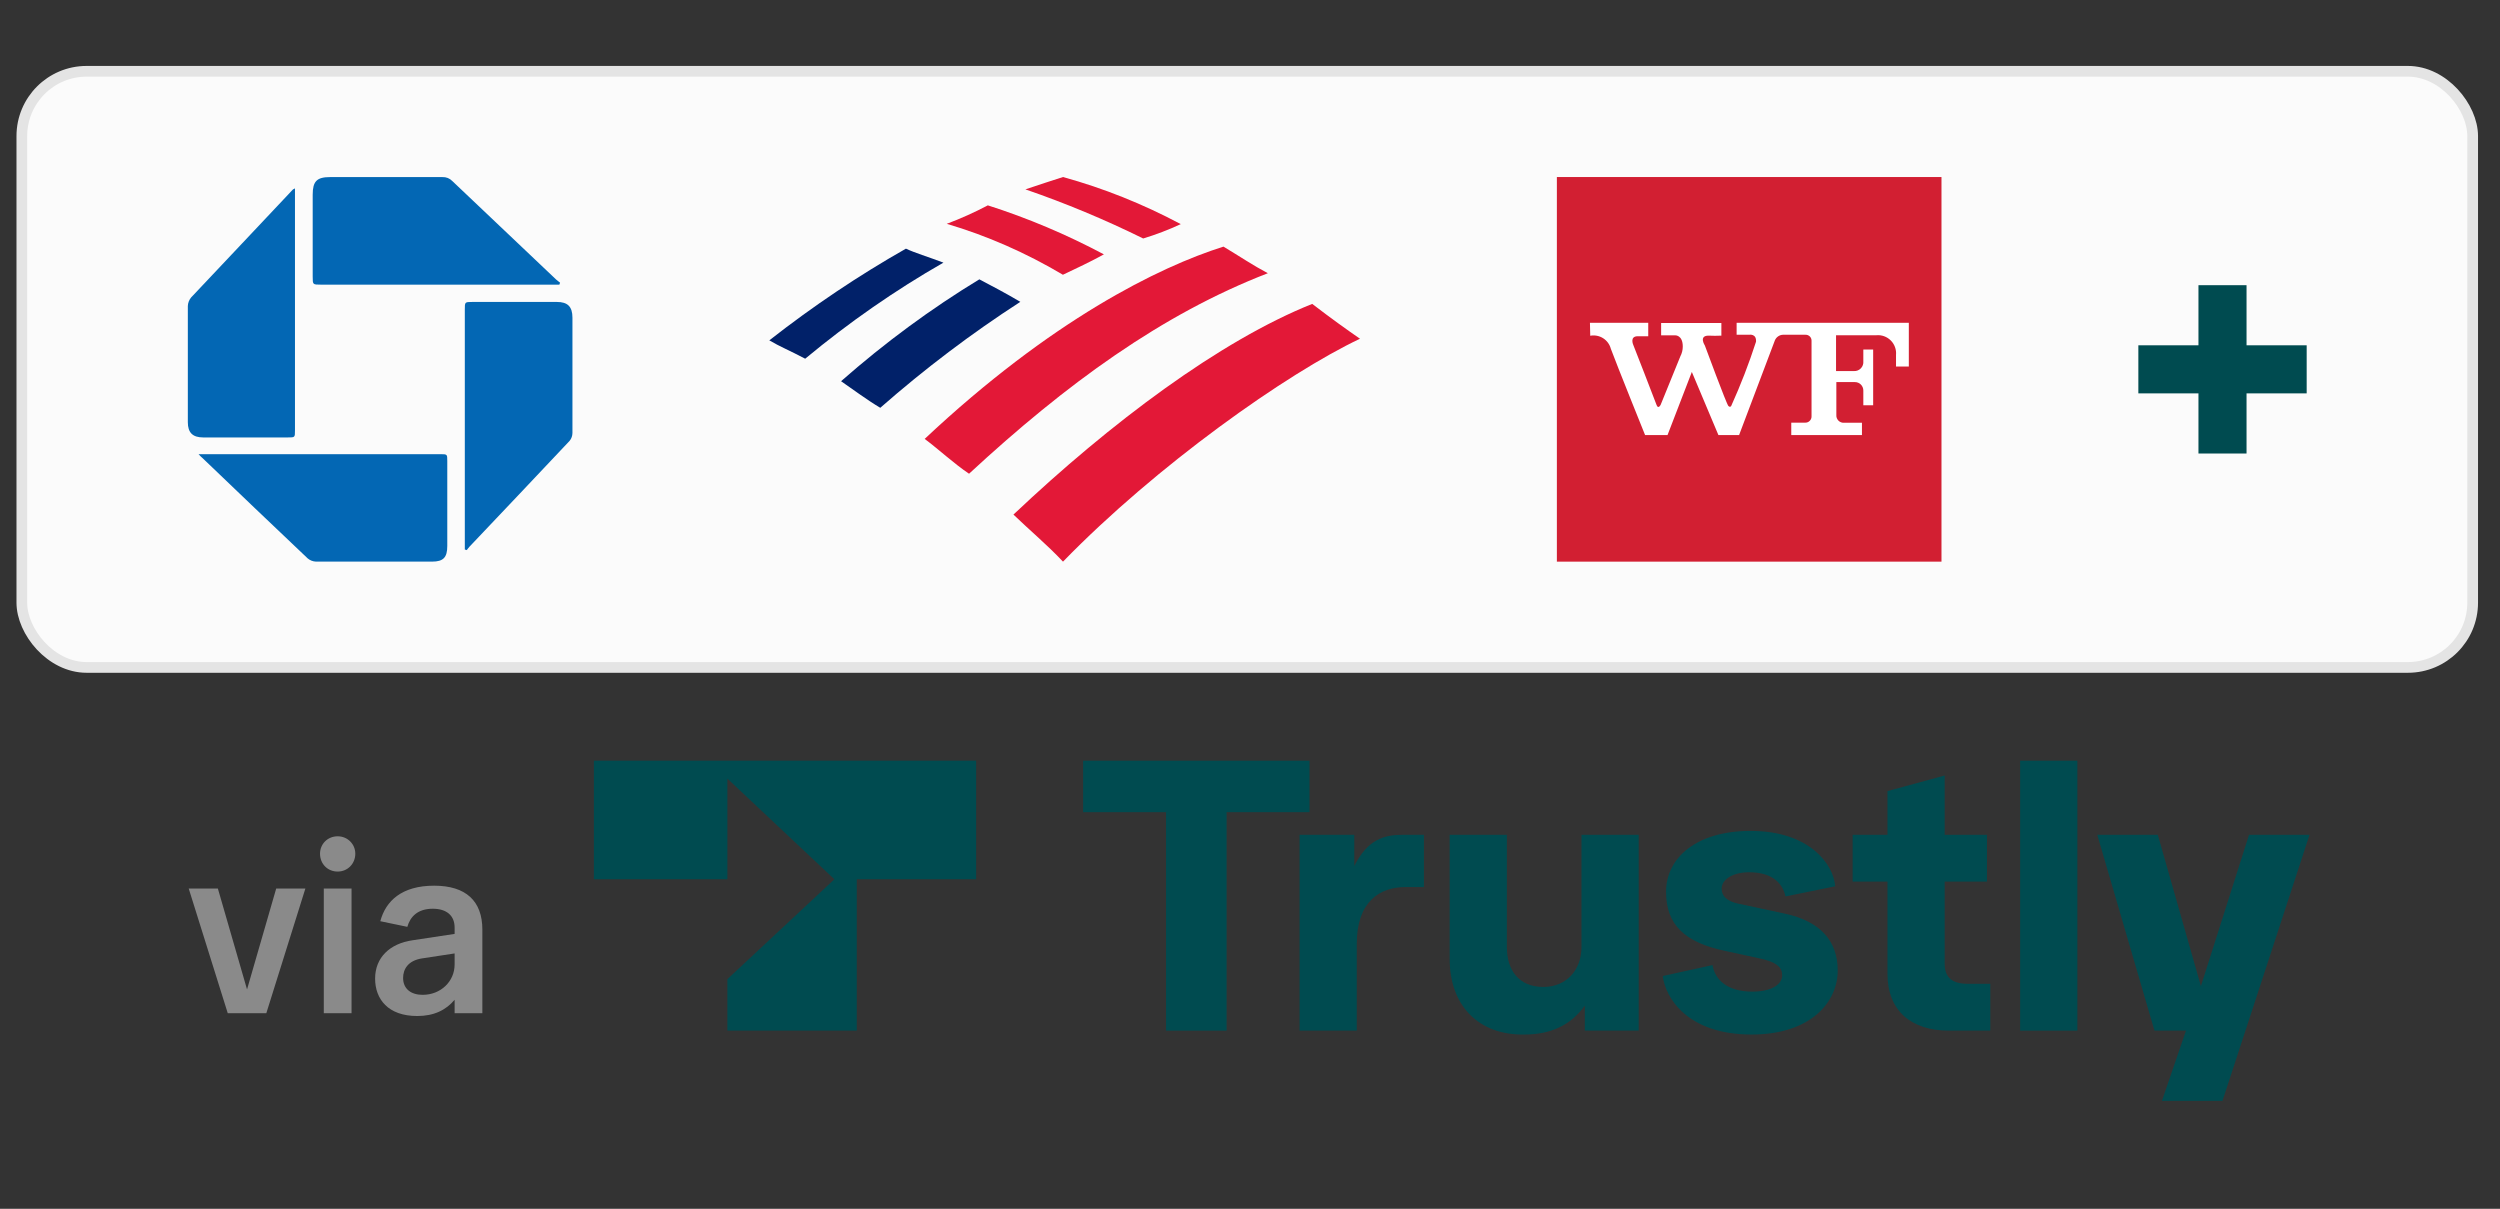 <svg width="91" height="44" viewBox="0 0 91 44" fill="none" xmlns="http://www.w3.org/2000/svg">
<rect x="0" y="0" width="91" height="44" fill="#333333" stroke="none"/>
<rect x="0.795" y="2.595" width="89.21" height="21.699" rx="2.358" fill="#FBFBFB"/>
<path d="M10.737 6.855V15.665C10.737 15.923 10.737 15.923 10.476 15.923H7.399C7.012 15.923 6.837 15.747 6.837 15.368C6.837 13.96 6.837 12.553 6.837 11.145C6.84 11.028 6.883 10.916 6.958 10.826C8.191 9.516 9.433 8.208 10.672 6.887C10.683 6.891 10.694 6.887 10.737 6.855Z" fill="#0367B4"/>
<path d="M7.227 16.532H16.023C16.281 16.532 16.281 16.532 16.281 16.779V19.873C16.281 20.292 16.138 20.443 15.726 20.443C14.318 20.443 12.911 20.443 11.503 20.443C11.393 20.439 11.287 20.399 11.202 20.328C9.92 19.113 8.645 17.896 7.377 16.679C7.327 16.643 7.291 16.596 7.227 16.532Z" fill="#0367B4"/>
<path d="M16.919 20.002V11.267C16.919 10.991 16.919 10.991 17.201 10.991H20.271C20.665 10.991 20.837 11.163 20.837 11.564V15.762C20.836 15.866 20.799 15.968 20.733 16.048C19.522 17.338 18.301 18.62 17.087 19.902C17.051 19.941 17.022 19.984 16.99 20.024L16.919 20.002Z" fill="#0367B4"/>
<path d="M20.361 10.361H11.676C11.382 10.361 11.382 10.361 11.382 10.064C11.382 9.072 11.382 8.08 11.382 7.088C11.382 6.597 11.533 6.446 12.016 6.446H16.106C16.172 6.443 16.239 6.455 16.301 6.479C16.362 6.504 16.418 6.542 16.464 6.59L20.239 10.171C20.285 10.214 20.339 10.25 20.386 10.289L20.361 10.361Z" fill="#0367B4"/>
<path d="M38.693 20.444C42.098 16.943 46.833 13.595 49.504 12.33C49.068 12.03 48.449 11.588 47.765 11.062C44.41 12.404 40.432 15.382 36.889 18.731C37.511 19.328 38.133 19.847 38.693 20.444Z" fill="#E31837"/>
<path d="M37.14 10.987C36.641 10.691 36.081 10.394 35.648 10.168C33.888 11.237 32.205 12.477 30.615 13.876C31.048 14.173 31.544 14.548 32.042 14.844C33.665 13.42 35.369 12.132 37.14 10.987Z" fill="#012169"/>
<path d="M40.182 9.259C38.815 8.532 37.402 7.935 35.957 7.475C35.469 7.732 34.97 7.956 34.462 8.147C35.923 8.578 37.341 9.2 38.69 10.001C39.126 9.797 39.748 9.5 40.182 9.259Z" fill="#E31837"/>
<path d="M32.976 9.051C31.257 10.027 29.595 11.142 28.003 12.389C28.377 12.612 28.748 12.76 29.309 13.057C30.905 11.732 32.589 10.562 34.341 9.56C33.781 9.348 33.286 9.2 32.976 9.051Z" fill="#012169"/>
<path d="M41.612 8.681C42.076 8.54 42.533 8.366 42.98 8.158C41.6 7.423 40.164 6.849 38.693 6.444C38.442 6.522 37.764 6.745 37.325 6.893C38.78 7.394 40.212 7.99 41.612 8.681Z" fill="#E31837"/>
<path d="M33.658 15.976C34.156 16.346 34.716 16.869 35.273 17.244C38.817 13.965 42.296 11.436 46.15 9.945C45.589 9.649 45.153 9.348 44.534 8.977C42.172 9.723 38.257 11.659 33.658 15.976Z" fill="#E31837"/>
<path d="M56.67 6.444H70.67V20.444H56.67V6.444Z" fill="#D21F32"/>
<path d="M57.885 12.221C58.046 12.191 58.213 12.223 58.352 12.31C58.491 12.398 58.592 12.535 58.634 12.694C58.852 13.285 59.881 15.836 59.881 15.836H60.698L61.583 13.539L62.55 15.836H63.303L64.607 12.386C64.632 12.328 64.673 12.278 64.725 12.243C64.777 12.207 64.838 12.187 64.901 12.185H65.711C65.742 12.183 65.772 12.187 65.801 12.198C65.83 12.209 65.856 12.226 65.878 12.247C65.9 12.269 65.916 12.295 65.927 12.324C65.938 12.353 65.942 12.383 65.94 12.414V15.148C65.942 15.18 65.937 15.212 65.925 15.241C65.914 15.271 65.896 15.298 65.873 15.32C65.851 15.343 65.823 15.36 65.794 15.371C65.764 15.382 65.732 15.387 65.7 15.385H65.202V15.836H67.775V15.388H67.13C67.091 15.392 67.053 15.386 67.016 15.373C66.98 15.36 66.947 15.339 66.92 15.312C66.893 15.284 66.872 15.251 66.858 15.215C66.845 15.179 66.84 15.14 66.843 15.102V13.908H67.513C67.555 13.907 67.596 13.915 67.634 13.93C67.672 13.945 67.707 13.968 67.736 13.998C67.765 14.027 67.788 14.061 67.803 14.1C67.819 14.138 67.826 14.179 67.825 14.22V14.751H68.183V12.722H67.825V13.149C67.83 13.195 67.824 13.243 67.809 13.287C67.794 13.331 67.769 13.372 67.737 13.406C67.705 13.44 67.665 13.467 67.622 13.484C67.578 13.502 67.531 13.509 67.485 13.507H66.832V12.203H68.298C68.394 12.194 68.492 12.206 68.582 12.239C68.673 12.272 68.756 12.325 68.824 12.393C68.893 12.461 68.945 12.544 68.978 12.635C69.011 12.726 69.024 12.823 69.015 12.919V13.342H69.481V11.751H63.213V12.185H63.669C63.669 12.185 63.941 12.135 63.919 12.439C63.662 13.234 63.36 14.014 63.016 14.776C63.016 14.776 62.98 14.844 62.912 14.776C62.844 14.707 62.056 12.575 62.056 12.575C62.056 12.575 61.823 12.217 62.192 12.217C62.347 12.225 62.503 12.225 62.658 12.217V11.758H60.465V12.206H60.97C60.97 12.206 61.253 12.185 61.253 12.615C61.253 12.74 61.222 12.863 61.164 12.973L60.447 14.736C60.447 14.736 60.358 14.912 60.297 14.736C60.236 14.561 59.451 12.554 59.451 12.554C59.451 12.554 59.308 12.239 59.616 12.239H59.996V11.751H57.874L57.885 12.221Z" fill="white"/>
<path d="M81.774 16.508V14.319H83.963V12.569H81.774V10.381H80.024V12.569H77.836V14.319H80.024V16.508H81.774Z" fill="#004B50"/>
<rect x="0.795" y="2.595" width="89.21" height="21.699" rx="2.358" stroke="#E4E4E4" stroke-width="0.39"/>
<path d="M8.992 36.015L7.93 32.342H6.869L8.29 36.88H9.694L11.116 32.342H10.054L8.992 36.015ZM12.291 31.725C12.651 31.725 12.933 31.443 12.933 31.075C12.933 30.724 12.651 30.441 12.291 30.441C11.923 30.441 11.649 30.724 11.649 31.075C11.649 31.443 11.923 31.725 12.291 31.725ZM12.796 36.88V32.342H11.786V36.88H12.796ZM15.187 36.983C15.795 36.983 16.231 36.769 16.548 36.392V36.88H17.558V33.84C17.558 32.796 16.959 32.239 15.803 32.239C14.622 32.239 14.04 32.796 13.843 33.532L14.827 33.737C14.93 33.369 15.204 33.078 15.752 33.078C16.266 33.078 16.548 33.335 16.548 33.763V33.994L15.016 34.226C14.194 34.345 13.654 34.851 13.654 35.621C13.654 36.366 14.125 36.983 15.187 36.983ZM15.384 36.212C14.964 36.212 14.673 35.998 14.673 35.596C14.673 35.279 14.853 34.962 15.367 34.885L16.548 34.705V35.107C16.548 35.724 16.043 36.212 15.384 36.212Z" fill="#8A8A8A"/>
<path d="M42.444 37.515V29.563H39.426V27.689H47.666V29.563H44.648V37.515H42.444Z" fill="#004B50"/>
<path d="M47.304 37.515V30.387H49.296V31.523C49.779 30.557 50.382 30.387 51.047 30.387H51.831V32.289H51.167C50.231 32.289 49.386 32.801 49.386 34.363V37.515H47.304Z" fill="#004B50"/>
<path d="M52.767 34.902V30.387H54.85V34.476C54.85 35.3 55.272 35.925 56.178 35.925C57.023 35.925 57.566 35.3 57.566 34.476V30.387H59.649V37.515H57.687V36.606C57.174 37.316 56.45 37.657 55.484 37.657C53.824 37.685 52.767 36.606 52.767 34.902Z" fill="#004B50"/>
<path d="M60.524 35.527L62.335 35.129C62.426 35.669 62.879 36.095 63.784 36.095C64.478 36.095 64.871 35.839 64.871 35.499C64.871 35.243 64.72 35.016 63.995 34.874L62.818 34.618C61.309 34.306 60.645 33.653 60.645 32.46C60.645 31.239 61.731 30.245 63.724 30.245C65.867 30.245 66.742 31.466 66.802 32.261L64.991 32.63C64.901 32.204 64.569 31.75 63.663 31.75C63.09 31.75 62.667 32.005 62.667 32.346C62.667 32.63 62.879 32.801 63.241 32.886L64.961 33.255C66.289 33.539 66.893 34.277 66.893 35.328C66.893 36.464 65.927 37.657 63.754 37.657C61.4 37.657 60.615 36.294 60.524 35.527Z" fill="#004B50"/>
<path d="M70.937 37.515C69.579 37.515 68.704 36.805 68.704 35.442V32.091H67.436V30.387H68.704V28.796L70.786 28.228V30.387H72.326V32.091H70.786V35.073C70.786 35.584 71.058 35.811 71.632 35.811H72.447V37.515H70.937Z" fill="#004B50"/>
<path d="M73.533 37.515V27.689H75.616V37.515H73.533Z" fill="#004B50"/>
<path d="M81.864 30.387H84.067L80.898 40.071H78.695L79.57 37.515H78.423L76.341 30.387H78.544L80.113 35.896L81.864 30.387Z" fill="#004B50"/>
<path d="M21.617 32.005H26.477V28.342L30.371 32.005L26.477 35.641V37.515H31.186V32.005H35.532V27.689H21.617V32.005Z" fill="#004B50"/>
</svg>
